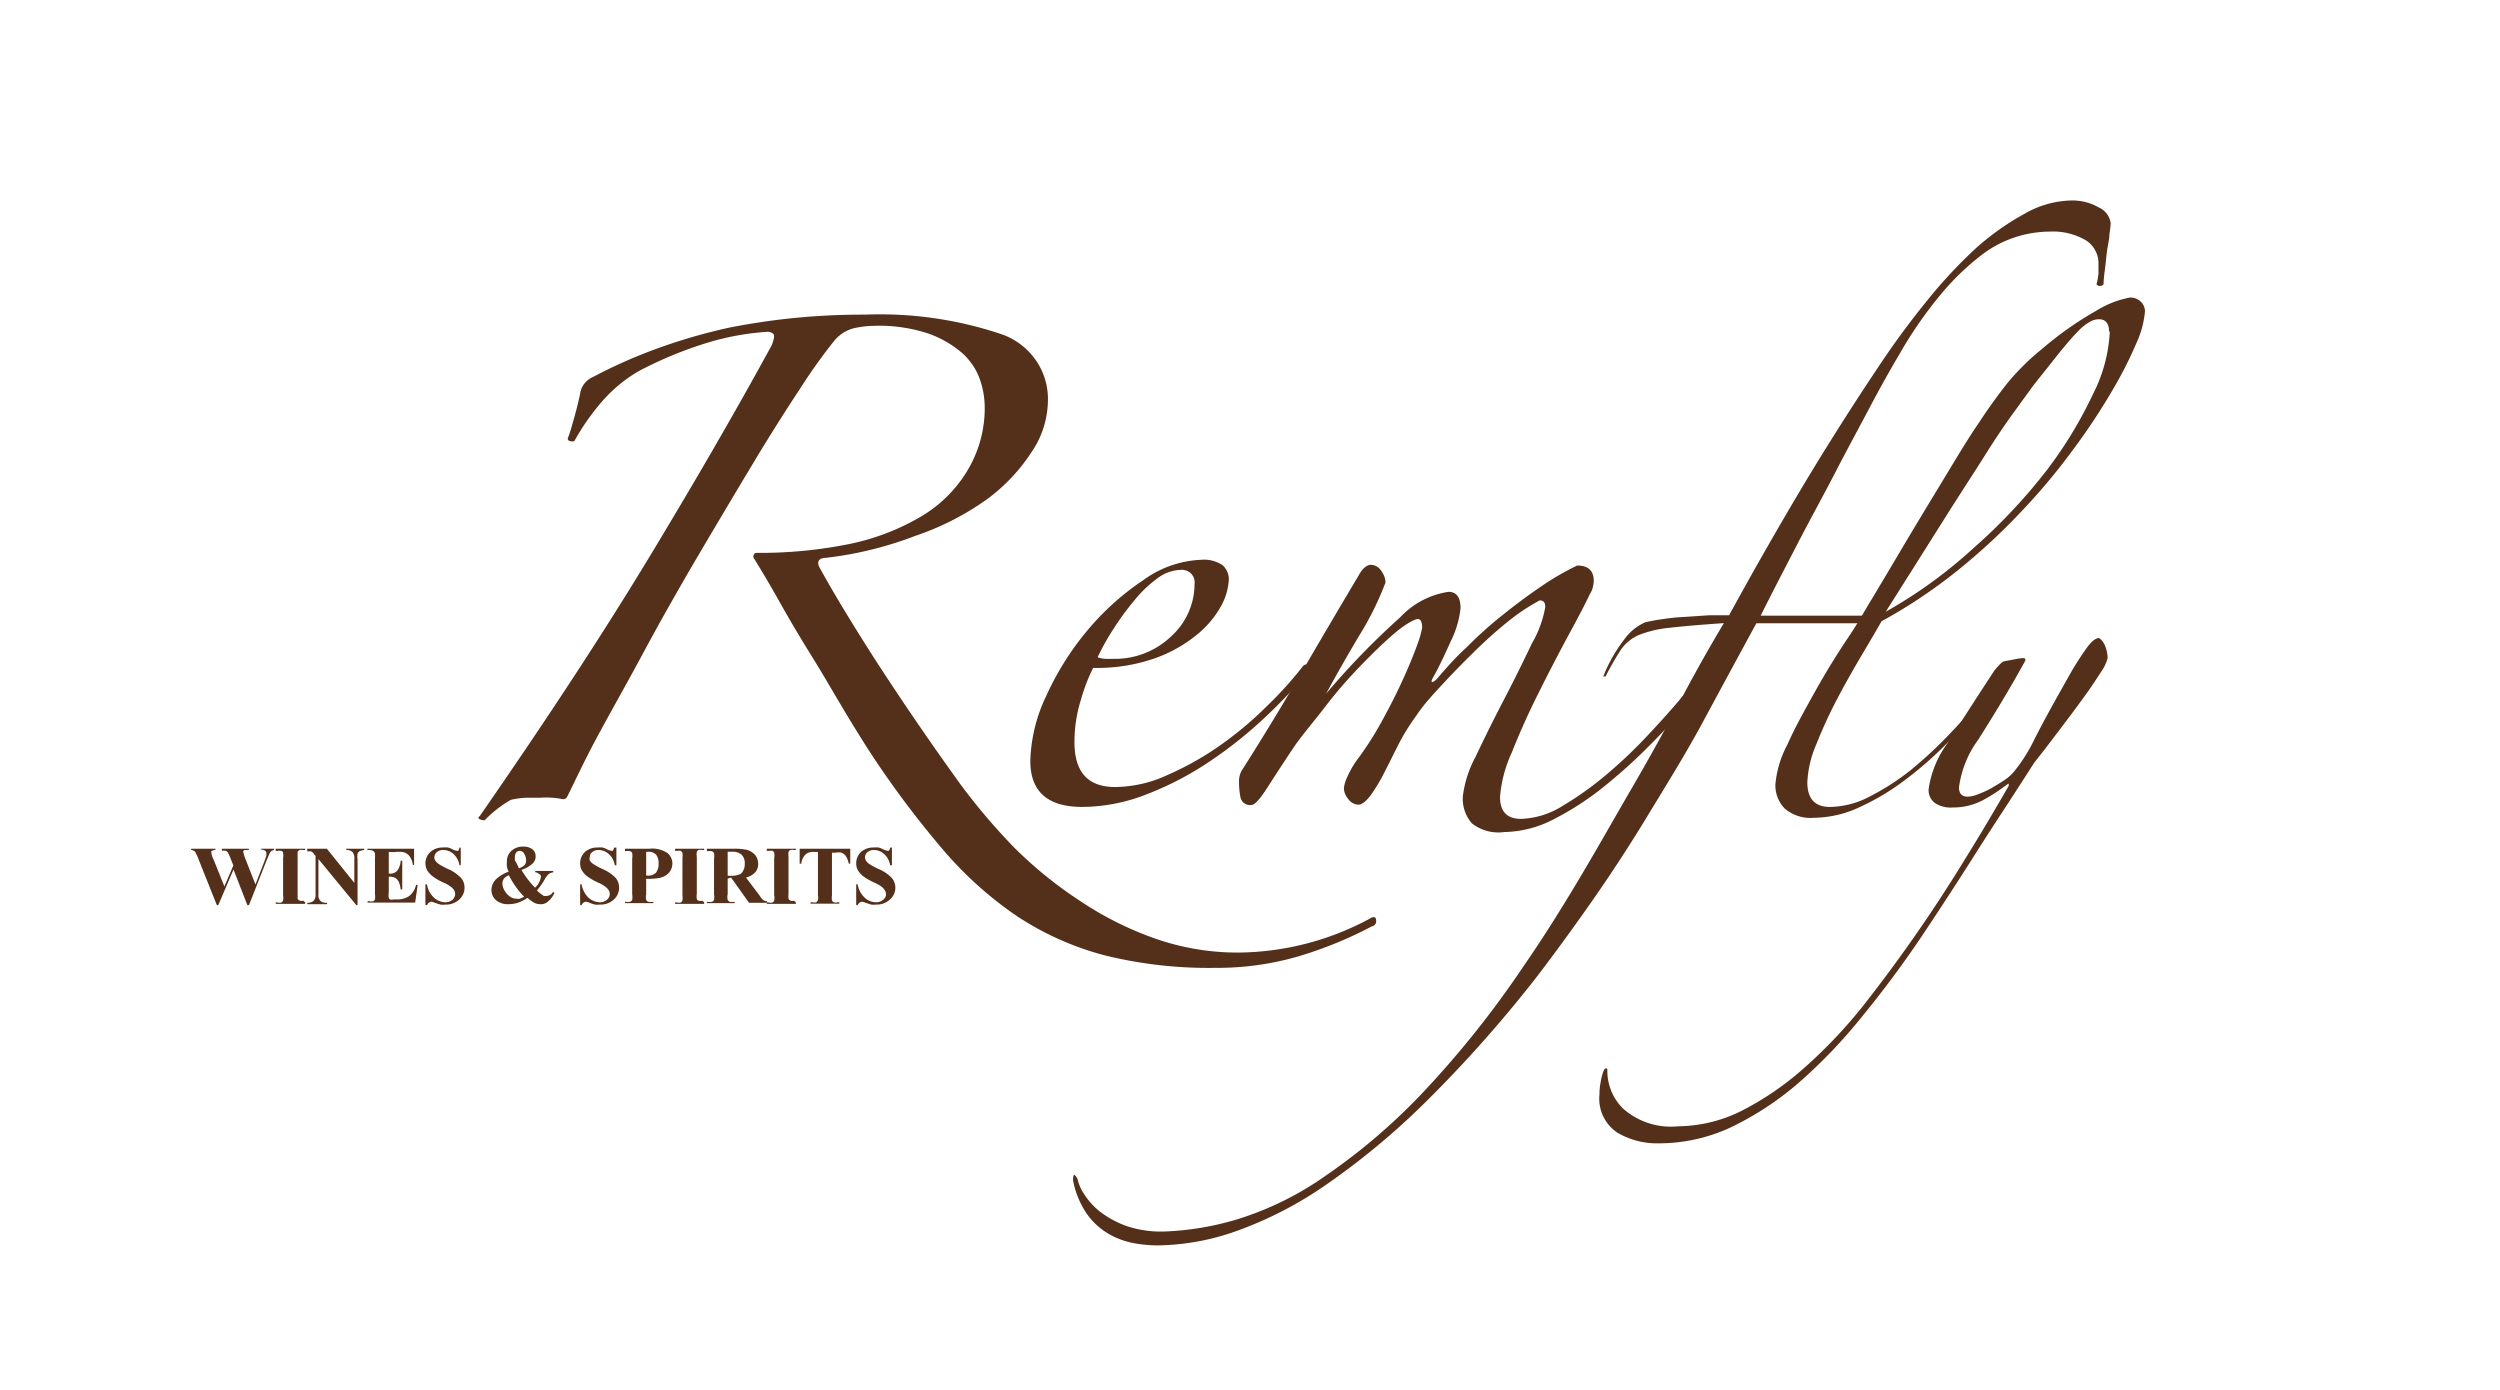 <svg width="214" height="119" fill="none" xmlns="http://www.w3.org/2000/svg"><path d="M23.463 72.652v.107a.525.525 0 00-.23.091.518.518 0 00-.154.198l-.23.533-1.537 3.896h-.139l-1.183-3.044-1.306 3.044h-.123l-1.536-3.85a4.539 4.539 0 00-.323-.716.54.54 0 00-.338-.152v-.107h2.075v.107a.696.696 0 00-.338.091.212.212 0 000 .168 1.5 1.5 0 00.184.563l.922 2.298.768-1.796-.2-.502a4.847 4.847 0 00-.246-.563.383.383 0 00-.2-.183.698.698 0 00-.337 0v-.183h2.304v.107h-.353a.2.2 0 00-.108.091.166.166 0 000 .122c.038.171.089.34.154.502l.876 2.237.783-2.024.154-.441v-.198a.257.257 0 00-.107-.228s-.185-.092-.37-.107v-.06h1.138zm2.658 4.597v.121h-2.52v-.121h.154c.11.037.229.037.338 0a.304.304 0 00.139-.168 1.221 1.221 0 000-.441v-3.196a1.283 1.283 0 000-.442s0-.121-.154-.167a.838.838 0 00-.323 0h-.153v-.183h2.52v.107h-.17a1.01 1.01 0 00-.322 0 .55.55 0 00-.154.167v4.018c.047.066.11.118.184.153a.45.45 0 00.292 0l.17.152zm1.859-4.597l2.35 2.922V73.55a.89.89 0 00-.123-.578.692.692 0 00-.568-.213v-.107h1.536v.107a1.547 1.547 0 00-.4.106.412.412 0 00-.168.214 1.511 1.511 0 000 .471v3.927h-.108l-3.242-3.942v3.044a.649.649 0 00.185.548c.126.1.283.155.445.152h.108v.122h-1.69v-.122a.773.773 0 00.538-.167.714.714 0 00.169-.533v-3.318l-.108-.122a.825.825 0 00-.261-.258 1.553 1.553 0 00-.338 0v-.229h1.674zm5.3.274v1.857h.092a.776.776 0 00.66-.29c.166-.242.256-.528.262-.82h.138v2.465h-.138a1.944 1.944 0 00-.17-.67.764.764 0 00-.322-.335c-.165-.07-.344-.1-.522-.091v1.324a1.507 1.507 0 000 .487.181.181 0 00.107.137c.1.03.207.03.307 0h.277c.383.018.76-.09 1.076-.304a1.72 1.72 0 00.568-.944h.138l-.215 1.522h-4.071v-.122h.153c.11.035.228.035.338 0a.305.305 0 00.139-.167 1.373 1.373 0 000-.442v-3.09a2.05 2.05 0 000-.38.304.304 0 00-.123-.198.665.665 0 00-.37-.106h-.153v-.107h3.995v1.385h-.107a1.515 1.515 0 00-.308-.776.985.985 0 00-.522-.32 2.56 2.56 0 00-.738 0l-.491-.015zm6.162-.38v1.522h-.108a1.714 1.714 0 00-.507-.959 1.328 1.328 0 00-.875-.35.789.789 0 00-.554.183.578.578 0 00-.215.426.438.438 0 00.077.29c.083.128.193.237.323.319.246.154.503.291.768.41a3.29 3.29 0 011.122.777c.192.231.296.522.291.822a1.345 1.345 0 01-.46 1.02 1.647 1.647 0 01-1.184.426 1.958 1.958 0 01-.43 0l-.507-.168a.853.853 0 00-.276-.076.325.325 0 00-.185.076.473.473 0 00-.169.214h-.138v-1.781h.138c.058.438.27.843.6 1.141.255.247.596.388.952.396a.958.958 0 00.63-.213.7.7 0 00.23-.502.847.847 0 00-.092-.32 1.206 1.206 0 00-.276-.29 2.773 2.773 0 00-.645-.364 4.816 4.816 0 01-.938-.548 2.183 2.183 0 01-.445-.487 1.375 1.375 0 01-.154-.61 1.329 1.329 0 01.43-.973 1.536 1.536 0 011.06-.38c.149-.016.298-.016.446 0 .14.036.275.093.4.167.106.052.22.088.338.106a.155.155 0 00.138 0 .514.514 0 00.107-.258l.108-.016zm6.376 2.007h1.537v.122a.88.88 0 00-.4.152c-.15.152-.274.327-.368.518a6.094 6.094 0 01-.63.883c.18.168.376.32.584.456.101.02.205.02.307 0a.633.633 0 00.492-.335l.122.076c-.13.314-.342.587-.614.792a.85.85 0 01-.569.182 1.239 1.239 0 01-.522-.106 2.963 2.963 0 01-.6-.442 3.576 3.576 0 01-.829.427c-.259.078-.528.12-.799.121a1.546 1.546 0 01-1.076-.35 1.141 1.141 0 01-.384-.852c-.001-.34.131-.668.37-.913a3.076 3.076 0 011.105-.67 1.512 1.512 0 01-.153-.426 2.136 2.136 0 010-.426 1.193 1.193 0 01.384-.928 1.452 1.452 0 011.014-.366c.28-.013.556.067.783.228a.731.731 0 01.277.579.801.801 0 01-.292.67 2.44 2.44 0 01-.922.517 7.509 7.509 0 001.168 1.522c.279-.256.458-.6.507-.974a.333.333 0 00-.215-.228.479.479 0 00-.292-.122l.015-.107zm-2.258.366c-.141.06-.27.141-.384.243a.727.727 0 00-.17.441c.003.233.072.46.2.655.114.2.271.371.461.502a.959.959 0 00.538.168c.102.02.206.02.307 0l.354-.168a7.323 7.323 0 01-1.306-1.841zm.86-.594c.185-.055.354-.154.492-.29a.574.574 0 00.123-.364 1.118 1.118 0 00-.215-.67.429.429 0 00-.323-.168.448.448 0 00-.292.122.545.545 0 00-.123.35c-.02.121-.02.245 0 .366.108.137.2.35.338.654zm8.344-1.778v1.522h-.138a1.623 1.623 0 00-.507-.959 1.328 1.328 0 00-.86-.35.82.82 0 00-.57.183.518.518 0 00-.199.426.421.421 0 000 .289c.083.129.193.238.323.32.246.154.503.29.768.41.426.183.813.447 1.137.777.181.236.279.525.276.822a1.343 1.343 0 01-.46 1.02 1.647 1.647 0 01-1.184.425 1.97 1.97 0 01-.43 0 3.811 3.811 0 01-.491-.167.911.911 0 00-.292-.076.324.324 0 00-.185.076.472.472 0 00-.169.213h-.123v-1.78h.123c.073.43.277.828.584 1.14.266.241.609.381.968.397a.88.88 0 00.615-.213.626.626 0 00.153-.822 1.206 1.206 0 00-.276-.29 2.777 2.777 0 00-.645-.365 5.35 5.35 0 01-.938-.548 1.786 1.786 0 01-.43-.487 1.193 1.193 0 01-.154-.609 1.313 1.313 0 01.415-.974 1.549 1.549 0 011.045-.38 2.22 2.22 0 01.461 0c.14.037.275.093.4.167.106.053.22.089.337.107a.17.17 0 00.139 0 .71.71 0 00.107-.259l.2-.015zm2.549 2.678v1.324c-.036.16-.036.327 0 .487a.367.367 0 00.154.152c.152.033.309.033.46 0v.122H53.5v-.122a.96.96 0 00.446 0 .337.337 0 00.169-.152 1.507 1.507 0 000-.487v-3.044a1.508 1.508 0 000-.487.274.274 0 00-.17-.152.961.961 0 00-.445 0v-.213h2.074a2.354 2.354 0 011.537.35 1.159 1.159 0 01.445.913c0 .29-.103.57-.292.791a1.54 1.54 0 01-.799.442 5.29 5.29 0 01-1.152.076zm0-2.298v2.024h.184a.868.868 0 00.661-.259c.16-.226.237-.5.215-.776.022-.27-.054-.54-.215-.76a.893.893 0 00-.691-.244l-.154.015zm4.964 4.322v.121h-2.489v-.121h.17a.558.558 0 00.322 0 .305.305 0 00.138-.168 1.743 1.743 0 000-.441v-3.196a1.852 1.852 0 000-.442s-.077-.121-.154-.167a.823.823 0 00-.307 0h-.169v-.183h2.49v.107h-.154a1.01 1.01 0 00-.339 0 .366.366 0 00-.138.167 1.345 1.345 0 000 .442v3.12a1.326 1.326 0 000 .456s0 .107.154.153a.511.511 0 00.322 0l.154.152zm2.013-2.039v1.339c-.037.16-.037.326 0 .487 0 0 .076.106.153.152.147.033.299.033.445 0v.122h-2.381v-.122c.152.033.309.033.46 0a.367.367 0 00.154-.152 1.508 1.508 0 000-.487v-3.044a1.505 1.505 0 000-.472.535.535 0 00-.153-.167 1.555 1.555 0 00-.461 0v-.213h2.228a4.9 4.9 0 011.244.106c.261.085.495.237.676.442.163.22.25.487.246.76a1.058 1.058 0 01-.369.822 1.65 1.65 0 01-.676.335l1.153 1.522c.084.145.187.278.307.396a.557.557 0 00.338.106v.137h-1.536l-1.537-2.16-.292.09zm0-2.299v2.055h.199c.25.019.5-.012.737-.091a.57.57 0 00.37-.305c.11-.183.164-.395.153-.608a1.025 1.025 0 00-.261-.792 1.129 1.129 0 00-.815-.259h-.384z" fill="#54301A"/><path d="M68.127 77.249v.121h-2.49v-.121h.17a.512.512 0 00.322 0 .26.26 0 00.139-.168.933.933 0 000-.441v-3.196a.979.979 0 000-.442.242.242 0 00-.139-.167.916.916 0 00-.322 0h-.17v-.183h2.49v.107h-.154a.838.838 0 00-.323 0 .411.411 0 00-.153.167 2.375 2.375 0 000 .442v3.12a2.307 2.307 0 000 .456c.04.066.1.118.169.153.1.034.208.034.307 0l.154.152zm4.656-4.597v1.279h-.123a2.313 2.313 0 00-.246-.64.966.966 0 00-.384-.304 1.18 1.18 0 00-.476 0h-.338v3.638a1.513 1.513 0 000 .456.367.367 0 00.154.152.512.512 0 00.322 0h.154v.122h-2.459v-.122h.154c.11.035.228.035.338 0 0 0 .092-.09.138-.167a1.222 1.222 0 000-.441v-3.699h-.338a1.005 1.005 0 00-.706.198c-.22.215-.357.501-.385.807h-.138v-1.279h4.333zm3.566-.105v1.522h-.154a1.623 1.623 0 00-.507-.959 1.297 1.297 0 00-.86-.35.82.82 0 00-.569.183.58.58 0 00-.215.426.544.544 0 00.077.289c.083.129.193.237.323.32.246.154.503.29.768.41a3.38 3.38 0 011.137.777 1.313 1.313 0 01-.184 1.842 1.648 1.648 0 01-1.184.425 1.735 1.735 0 01-.414 0l-.507-.167a.853.853 0 00-.277-.076.37.37 0 00-.2.076.61.61 0 00-.169.213h-.123v-1.78h.123c.071.434.281.834.6 1.14.257.245.596.386.952.397a.929.929 0 00.63-.213.592.592 0 00.138-.822 1.113 1.113 0 00-.261-.29c-.2-.147-.416-.27-.645-.365a5.617 5.617 0 01-.953-.548 2.092 2.092 0 01-.43-.487 1.194 1.194 0 01-.154-.609 1.313 1.313 0 01.415-.974c.292-.255.67-.39 1.06-.38a2.1 2.1 0 01.446 0c.144.04.283.096.415.167.102.05.21.086.322.107a.155.155 0 00.139 0 .514.514 0 00.107-.259l.154-.015z" fill="#54301A"/><path d="M49.167 37.754a.527.527 0 01-.368 0 .219.219 0 01-.148-.073.211.211 0 01-.052-.156c.2-.502.369-1.11.569-1.826.2-.715.353-1.355.476-1.918.034-.331.158-.647.358-.915.2-.268.469-.477.779-.607a43.236 43.236 0 015.5-2.435 48.246 48.246 0 016.146-1.78 58.672 58.672 0 0111.6-1.111 32.55 32.55 0 0111.555 1.628 5.927 5.927 0 013.056 2.233 5.835 5.835 0 011.062 3.611 7.938 7.938 0 01-1.368 4.246 15.43 15.43 0 01-3.84 4.08 23.408 23.408 0 01-6.132 3.135 31.387 31.387 0 01-7.682 1.887c-.568 0-.753.32-.568.746 1.198 2.191 2.847 4.92 4.947 8.188a255.511 255.511 0 007.13 10.41 52.862 52.862 0 004.609 5.433 35.165 35.165 0 005.623 4.566 28.434 28.434 0 006.453 3.242 21.385 21.385 0 007.13 1.202 24.1 24.1 0 0011.231-2.892c.369-.243.569-.182.569.198a.446.446 0 01-.384.457 34.528 34.528 0 01-6.315 2.572 24.807 24.807 0 01-7.083.974c-3.178.05-6.35-.309-9.434-1.065a25.346 25.346 0 01-7.468-3.318 31.9 31.9 0 01-6.453-5.799 81.833 81.833 0 01-6.36-8.538c-.63-.99-1.399-2.222-2.275-3.698-.876-1.477-1.782-3.044-2.735-4.566a117.808 117.808 0 01-2.689-4.566 102.609 102.609 0 00-2.12-3.592c0-.243.092-.38.292-.38 2.61.02 5.215-.225 7.775-.73a19.938 19.938 0 006.145-2.299c1.665-.95 3.06-2.3 4.057-3.927a10.32 10.32 0 001.536-5.555 7.35 7.35 0 00-.43-2.39 5.461 5.461 0 00-1.536-2.237 9.041 9.041 0 00-2.874-1.643 13.378 13.378 0 00-4.609-.655 8.269 8.269 0 00-1.844.229 3.244 3.244 0 00-1.536.989 46.214 46.214 0 00-2.92 4.079 173.049 173.049 0 00-4.148 6.59 974.992 974.992 0 00-4.717 7.93c-1.644 2.8-3.196 5.54-4.61 8.172-1.413 2.633-2.827 5.114-3.979 7.26-1.152 2.146-1.92 3.835-2.55 5.083a.383.383 0 01-.384.183 6.317 6.317 0 00-.938-.122 6.319 6.319 0 00-.937 0h-1.137a6.8 6.8 0 00-1.414.183 10.019 10.019 0 00-2.243 1.75.93.93 0 01-.415-.091c-.153-.061-.153-.153 0-.274 5.798-8.361 10.674-15.814 14.627-22.358 3.954-6.544 7.411-12.53 10.372-17.959.184-.502.246-.807.138-.944a.738.738 0 00-.6-.182 22.65 22.65 0 00-5.669 1.126 33.548 33.548 0 00-5.27 2.237 12.464 12.464 0 00-3.073 2.527 19.629 19.629 0 00-2.428 3.455z" fill="#54301A"/><path d="M112.163 57.294a45.222 45.222 0 01-3.825 4.064 36.782 36.782 0 01-4.81 3.835 26.994 26.994 0 01-5.377 2.8 15.245 15.245 0 01-5.516 1.08c-2.95 0-4.44-1.308-4.44-3.941a13.698 13.698 0 011.367-5.57 24.41 24.41 0 013.534-5.616 22.494 22.494 0 014.778-4.292 8.996 8.996 0 014.948-1.735 2.816 2.816 0 011.843.472 1.612 1.612 0 01.523 1.217 5.25 5.25 0 01-.707 2.344 8.32 8.32 0 01-2.136 2.465 11.845 11.845 0 01-3.58 1.964 14.99 14.99 0 01-5.193.791 15.125 15.125 0 00-1.03 2.679 12.067 12.067 0 00-.568 3.683c0 2.557 1.152 3.835 3.488 3.835a10.839 10.839 0 004.486-1.035 25.598 25.598 0 004.533-2.557 30.398 30.398 0 003.995-3.363 32.438 32.438 0 003.073-3.41.38.38 0 01.43-.09.364.364 0 01.184.38zm-9.91-7.29a1.07 1.07 0 00-.733-1.171 1.098 1.098 0 00-.496-.047 3.399 3.399 0 00-1.92.7 10.256 10.256 0 00-1.937 1.827 23.365 23.365 0 00-1.797 2.435c-.528.804-1 1.643-1.414 2.511.212.08.435.126.66.137h.754a6.936 6.936 0 004.809-1.857 6.083 6.083 0 001.526-2.048c.358-.782.545-1.63.548-2.487z" fill="#54301A"/><path d="M144.429 60.371a78.032 78.032 0 01-3.165 3.379 45.911 45.911 0 01-3.918 3.546 24.664 24.664 0 01-4.287 2.8 9.49 9.49 0 01-4.287 1.127 3.675 3.675 0 01-2.781-.746 3.199 3.199 0 01-.768-2.344 9.61 9.61 0 011.091-3.364 139.45 139.45 0 012.412-4.855 137.63 137.63 0 002.397-4.824 9.33 9.33 0 001.152-3.135c0-.38-.153-.563-.476-.563a17.263 17.263 0 00-2.735 1.826 39.471 39.471 0 00-3.073 2.77 78.743 78.743 0 00-2.796 2.892c-.861.928-1.537 1.72-1.921 2.328a19.575 19.575 0 00-1.429 2.253c-.445.867-.86 1.72-1.275 2.526-.35.715-.756 1.402-1.214 2.055-.415.563-.784.837-1.091.837a1.084 1.084 0 01-.845-.472 1.514 1.514 0 01-.384-.928c.041-.339.14-.668.292-.974a8.1 8.1 0 011.045-1.736 28.887 28.887 0 002.197-3.56 46.92 46.92 0 001.705-3.456 37.41 37.41 0 001.091-2.694c.156-.426.28-.863.369-1.308 0-.503-.123-.761-.369-.761s-1.014.395-1.936 1.171c-.922.777-1.905 1.736-2.981 2.847a40.409 40.409 0 00-3.072 3.56c-.953 1.249-1.921 2.36-2.597 3.35a186.634 186.634 0 00-2.274 3.47c-.645 1.004-1.091 1.521-1.398 1.521a.836.836 0 01-.592-.147.82.82 0 01-.33-.507 6.253 6.253 0 01-.123-1.31 1.84 1.84 0 01.369-1.201 268.394 268.394 0 005.009-8.234 1211.35 1211.35 0 014.901-8.325c.307-.548.661-.837 1.029-.837a1.056 1.056 0 01.861.517c.223.284.352.63.369.99a26.072 26.072 0 01-2.259 4.565 140.99 140.99 0 00-2.827 4.962 65.092 65.092 0 016.33-6.53 7.09 7.09 0 014.149-2.191c.691 0 1.029.472 1.029 1.4a8.29 8.29 0 01-.845 2.846c-.569 1.279-1.076 2.329-1.537 3.136-.122.243-.138.365 0 .334.128-.059.243-.141.338-.243.753-.868 1.537-1.796 2.597-2.755a33.95 33.95 0 013.073-2.755 50.732 50.732 0 013.288-2.435 22.528 22.528 0 013.073-1.78c.937 0 1.414.44 1.414 1.308a1.96 1.96 0 01-.093.579c0 .167-.153.395-.276.639-.323.685-.907 1.811-1.752 3.363a164.925 164.925 0 00-2.596 5.008 62.629 62.629 0 00-2.305 5.129 11.077 11.077 0 00-.999 3.79c0 1.247.599 1.871 1.798 1.871a7.102 7.102 0 003.58-1.126 27.795 27.795 0 003.78-2.709 39.893 39.893 0 003.487-3.318 82.5 82.5 0 002.735-3.044c.262-.38.507-.532.753-.471.246.06.185.395-.107.943z" fill="#54301A"/><path d="M180.675 19.11a8.773 8.773 0 01-.107.928c0 .441-.139.928-.216 1.522-.076.593-.107 1.065-.184 1.598-.056.394-.092.79-.107 1.187a.447.447 0 01-.323.137.4.4 0 01-.277-.137 6.64 6.64 0 00.169-.928v-.792a2.327 2.327 0 00-1.106-2.07 5.589 5.589 0 00-3.073-.73 9.673 9.673 0 00-5.992 2.13c-1.2.945-2.297 2.01-3.273 3.181a35.527 35.527 0 00-3.503 5.023 109.56 109.56 0 00-2.489 4.444c-.953 1.811-2.013 3.744-3.073 5.799-1.06 2.054-2.228 4.155-3.334 6.3-1.106 2.147-2.151 4.14-3.073 5.997h9.234c.215.122.277.335.2.654h-9.803a2148.08 2148.08 0 00-4.609 8.508c-1.537 2.846-3.258 5.586-4.871 8.25a132.37 132.37 0 01-4.84 7.38 190.032 190.032 0 01-4.379 5.997 111.296 111.296 0 01-9.526 10.76 63.465 63.465 0 01-8.589 7.154 32.85 32.85 0 01-7.682 3.972 20.793 20.793 0 01-6.776 1.233c-.686-.004-1.37-.07-2.043-.198a6.735 6.735 0 01-2.136-.792 5.996 5.996 0 01-1.844-1.689 7.566 7.566 0 01-1.198-2.892c0-.355.046-.507.138-.456.12.107.21.243.261.395.103.435.285.848.538 1.218.366.58.828 1.094 1.367 1.522a8.504 8.504 0 002.228 1.217 9.257 9.257 0 003.227.487 24.662 24.662 0 006.407-1.08 26.907 26.907 0 007.436-3.683 51.569 51.569 0 008.128-6.91 83.573 83.573 0 008.789-10.973c1.613-2.329 3.196-4.84 4.794-7.519 1.598-2.678 3.073-5.311 4.609-7.944a208.116 208.116 0 004.21-7.61 139.044 139.044 0 013.58-6.362c-1.921.137-3.442.259-4.609.396a9.846 9.846 0 00-2.674.624 3.615 3.615 0 00-1.536 1.263c-.476.738-.912 1.5-1.306 2.283h-.2a13.032 13.032 0 011.89-3.287 4.263 4.263 0 011.721-1.355c.368-.076.845-.182 1.444-.259.641-.1 1.287-.166 1.936-.197l2.043-.137h1.737a334.61 334.61 0 016.453-11.293 239.429 239.429 0 016.468-10.182 70.401 70.401 0 013.872-5.266 41.701 41.701 0 014.21-4.566 22.004 22.004 0 014.256-3.044 8.326 8.326 0 014.041-1.157 4.476 4.476 0 012.336.594 1.716 1.716 0 011.029 1.355z" fill="#54301A"/><path d="M183.609 26.672a8.328 8.328 0 01-.737 2.71 35.103 35.103 0 01-2.105 4.124 54.657 54.657 0 01-3.35 5.037 53.774 53.774 0 01-4.486 5.342 53.368 53.368 0 01-5.455 5.023 44.362 44.362 0 01-6.422 4.276c-.384.7-.953 1.644-1.66 2.847a84.867 84.867 0 00-2.12 3.774 39.966 39.966 0 00-1.798 3.911 9.176 9.176 0 00-.768 3.242c0 1.416.645 2.116 1.936 2.116a7.52 7.52 0 003.472-.929 20.496 20.496 0 003.457-2.237 35.984 35.984 0 003.073-2.83c.953-.99 1.767-1.873 2.443-2.68.308-.304.492-.38.523-.228.031.152 0 .32-.185.487-.814.974-1.751 2.025-2.842 3.044a31.098 31.098 0 01-3.488 3.044 20.388 20.388 0 01-3.841 2.313 9.413 9.413 0 01-4.01.944 3.347 3.347 0 01-2.505-.822 2.862 2.862 0 01-.768-2.04 8.978 8.978 0 011.03-3.408c.676-1.522 1.536-3.044 2.442-4.673a65.969 65.969 0 012.812-4.566c.937-1.4 1.537-2.541 1.998-3.257l2.381-4.002c.815-1.385 1.644-2.755 2.443-4.08l2.305-3.804c.737-1.218 1.413-2.298 2.043-3.211a45.714 45.714 0 012.336-3.257 20.535 20.535 0 013.073-3.044 29.178 29.178 0 014.609-3.242 8.394 8.394 0 012.873-1.126c.321-.013.634.096.876.304a1.142 1.142 0 01.415.898zm-3.073 1.705c0-.7-.307-1.05-.876-1.05a1.55 1.55 0 00-.722.197 4.088 4.088 0 00-1.045.822c-.43.426-.937 1.02-1.536 1.75l-2.32 2.923c-.354.487-.861 1.187-1.537 2.115a63.299 63.299 0 00-2.489 3.683c-.952 1.522-2.197 3.41-3.595 5.632-1.398 2.222-3.073 4.87-4.994 7.914a40.42 40.42 0 007.529-5.464 47.915 47.915 0 006.207-6.59 36.028 36.028 0 003.995-6.56 13.12 13.12 0 001.445-5.372h-.062z" fill="#54301A"/><path d="M167.152 69.121a2.415 2.415 0 01-1.537-.395 1.354 1.354 0 01-.522-1.187 8.687 8.687 0 011.629-3.942 438.196 438.196 0 013.994-6.195c.134-.17.278-.333.431-.487a1.4 1.4 0 01.368-.304l.907-.167c.227-.054.458-.09.691-.107.185 0 .261 0 .261.198-1.536 2.8-2.95 5.053-4.04 6.788a8.815 8.815 0 00-1.645 4.079c0 .532.246.791.753.791.297-.015.588-.082.861-.198a8.132 8.132 0 001.137-.517 20.73 20.73 0 001.137-.7c.298-.195.567-.43.799-.7a13.96 13.96 0 001.782-2.816c.768-1.522 1.706-3.211 2.827-5.19a25.63 25.63 0 011.537-2.466c.461-.67.845-.989 1.167-.989.229.172.405.404.507.67.138.334.211.69.215 1.05a3.67 3.67 0 01-.599 1.233 39.424 39.424 0 01-1.536 2.252c-.63.868-1.306 1.766-2.044 2.74-.737.974-1.429 1.887-2.105 2.724-1.536 2.435-3.211 4.931-4.855 7.519a332.97 332.97 0 01-4.871 7.487 91.088 91.088 0 01-5.085 6.819 44.017 44.017 0 01-5.378 5.6 26.158 26.158 0 01-5.746 3.775 14.639 14.639 0 01-6.254 1.385 6.705 6.705 0 01-3.488-.913 3.508 3.508 0 01-1.222-1.418 3.469 3.469 0 01-.314-1.839 5.525 5.525 0 01.107-1.096c.046-.306.124-.607.231-.898a.487.487 0 01.184-.258c.108 0 .154 0 .154.197a4.526 4.526 0 001.337 3.242 6.157 6.157 0 002.203 1.257 6.204 6.204 0 002.529.265 12.39 12.39 0 005.455-1.34 25.556 25.556 0 005.285-3.621 42.229 42.229 0 004.994-5.236 130.151 130.151 0 008.865-12.754 214.103 214.103 0 003.688-6.194v-.198l-.216.137c-.629.484-1.297.917-1.997 1.293a5.45 5.45 0 01-2.581.624z" fill="#54301A"/></svg>